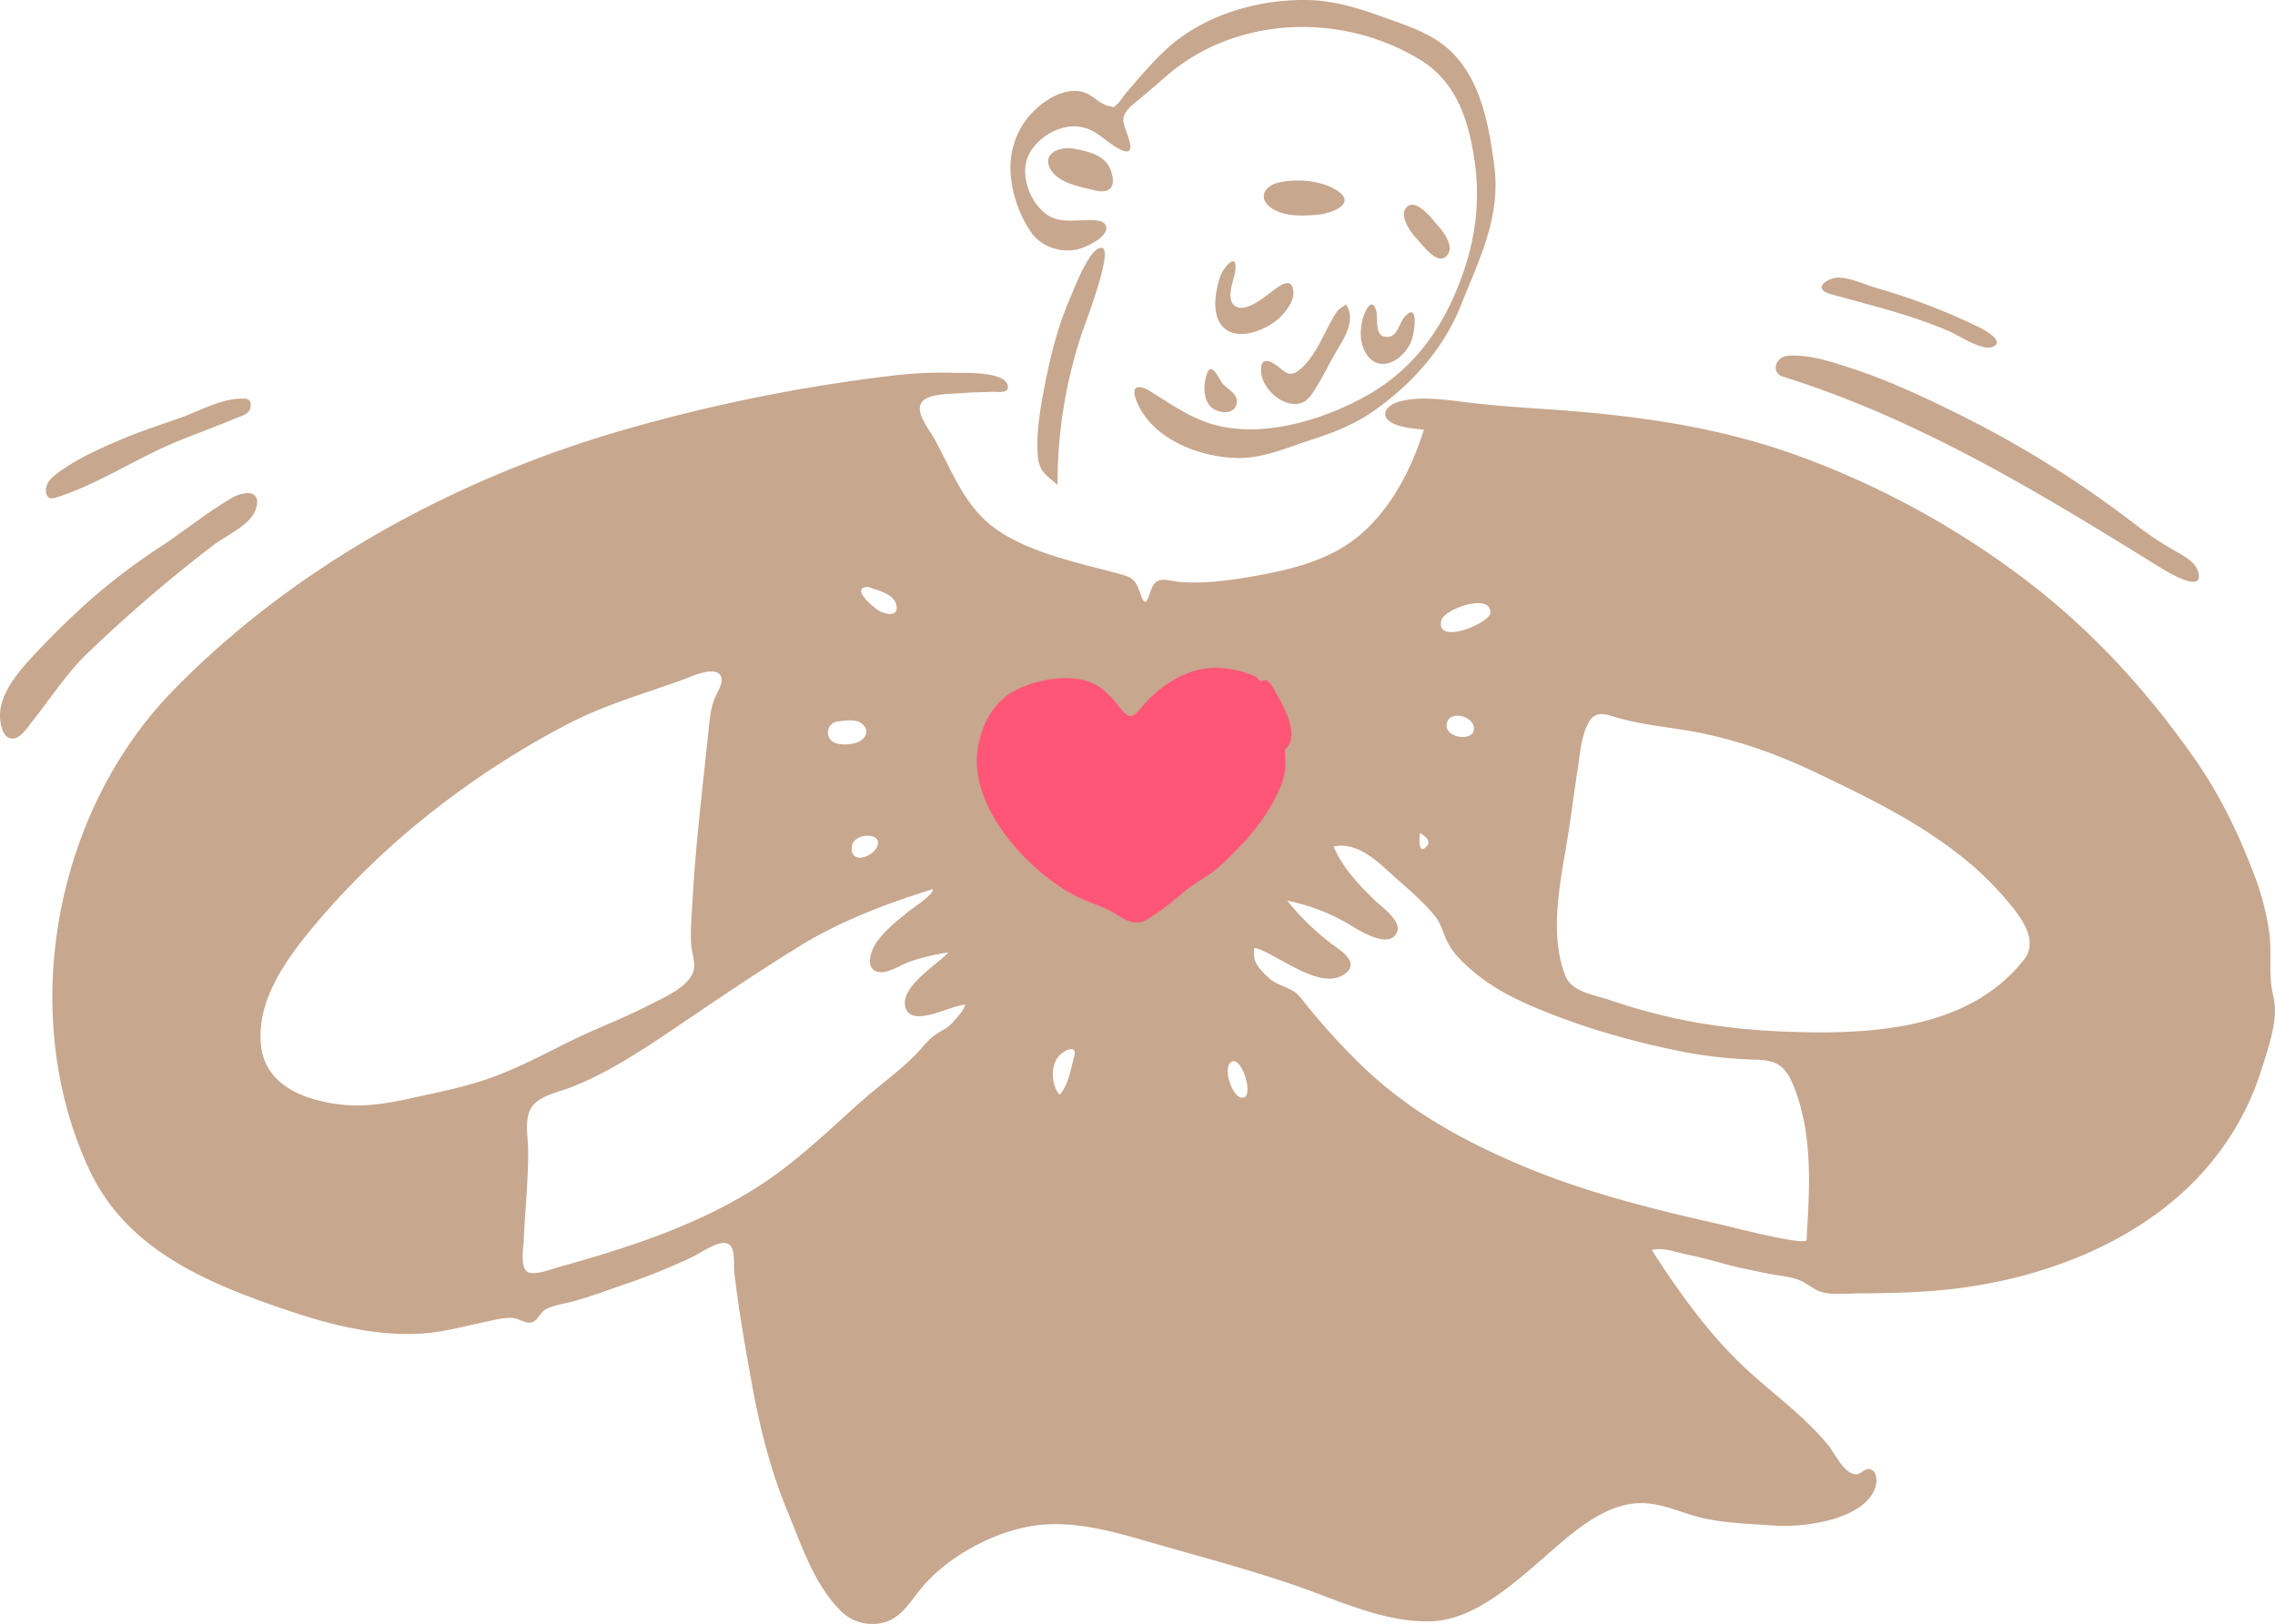 <svg id="Capa_1" data-name="Capa 1" xmlns="http://www.w3.org/2000/svg" viewBox="0 0 844.28 602.82"><defs><style>.cls-1{fill:#ff5678;}.cls-1,.cls-2{fill-rule:evenodd;}.cls-2{fill:#c7a78e;}</style></defs><title>loving1</title><path id="Accent" class="cls-1" d="M359,253.47c-9.11,6.6-7.66,19.58-4.92,29,4,13.89,12.07,26.74,21.24,37.82C391.58,340,419.18,362,444.63,344.78c22.66-15.37,36.95-46.39,41.89-72.51,1.52-8.07,3.55-20.1-3.61-26.17-10.59-9-29.28-7.34-42.06-6.18-8.43.76-16.55,3.34-24.87,2.13-19.34-2.82-40.86-.27-57,11.42"/><g id="Ink"><path id="ink-shape" class="cls-2" d="M751,356.34c-18.43,23.39-49.77,27.08-77.61,26.85-16.72-.13-33.46-1.39-49.85-4.8a218.94,218.94,0,0,1-26.15-7.19c-5.64-1.93-14-2.9-16.43-8.94-6.33-15.94-1.67-35.93.93-52.11,1.33-8.23,2.33-16.51,3.62-24.75.82-5.27,1.21-11.1,3.42-16,2.59-5.77,5.86-4.62,11.32-3,7.54,2.2,15.28,3.11,23,4.29,18.91,2.89,35.4,8.71,52.59,17,17,8.16,33.47,16.22,48.62,27.56A120.74,120.74,0,0,1,745,334.48c4.76,5.66,11.87,14.5,6.06,21.86M670.44,460.21c-.15,2.52-29-5.08-32.84-5.93-25-5.6-50.39-12-73.94-22.08-22-9.44-41.35-20.23-58.65-37a250.53,250.53,0,0,1-22.26-24.81c-3.48-4.39-8.23-3.88-12.11-7.6-3.49-3.34-6.16-6-5.07-11,8.72,2.29,24.81,16.73,33.85,9.44,5.15-4.15-2-8.5-5.29-10.9a95.33,95.33,0,0,1-16.43-16,72.84,72.84,0,0,1,23.7,9.22c3.28,2,14.49,9.06,17.1,2.29,1.61-4.17-6-9.41-8.37-11.72-5.82-5.67-12.1-12.28-15.2-19.9,7.65-1.77,14.85,4.14,20.06,8.95,5.77,5.34,12.86,10.95,17.7,17.1,2.5,3.18,3,6.92,5,10.35,2.2,3.85,5.72,7.15,9.07,10,6.47,5.5,14,9.54,21.81,12.88,17.75,7.65,36.78,13.06,55.7,16.85a168,168,0,0,0,27.76,3c7.32.24,10.56,2.43,13.36,9.18,7.56,18.25,6.19,38.34,5.06,57.57m-217.29-139c-4.24,4-9.74,6.45-14.16,10.26A109.31,109.31,0,0,1,426.27,341c-4.64,2.89-8.11.87-12.29-1.75-4.9-3.07-10.54-4.32-15.59-7.06-17.46-9.51-38.83-32.8-35.57-54.18,1.38-9.06,6.07-18,14.58-22.09,7.73-3.74,19-5.81,27.23-2.69,4.66,1.76,8,5.65,11,9.47,3.48,4.46,4.81,3.75,8.36-.54,6.35-7.69,16.82-14.43,27.17-14.27a37,37,0,0,1,14.89,3.3c.63.29,1,1.17,1.61,1.46s2-.39,2.58-.05c1.36.86,2.71,3.54,3.5,4.9,3.14,5.47,8.79,16.18,3.09,20.78,0,0,.26,6.22.18,6.93a29.77,29.77,0,0,1-3.34,10.17c-5,10.2-12.29,18.05-20.5,25.73m8.44,86.28c-4,1.25-8.33-11.32-4.48-13.33,3.66-1.91,8.11,12.2,4.48,13.33m-63-15c-1.39,4.75-2,10.14-5.37,14-3.11-3.69-3.42-10.5-.4-14.29,1.72-2.16,7.29-4.89,5.77.29M527,309.18c0,.12,4.82,2.44,2.46,5-3.24,3.46-2.79-3.28-2.46-5m20-38.69c0,4.8-10.22,3.64-10.14-1.18.08-5.95,10.2-3.91,10.14,1.18m-12.13-40.12c1-4.39,18.68-10.51,18.2-2.85-.24,3.84-20.33,12.2-18.2,2.85M353.65,379.42c-2,2.38-4.8,3.32-7.18,5.15s-4.27,4.4-6.44,6.65c-6,6.17-13.17,11.25-19.61,16.92-11.85,10.43-23.2,21.65-36.33,30.49-23.48,15.81-50.7,24.45-77.73,32-2.24.63-8.68,3.16-10.9,1.27-2.39-2-1.17-9.18-1.06-11.89.44-11.09,1.74-22.31,1.6-33.39-.06-4.54-1.39-11,1-15.17,2.65-4.65,10.05-6,14.63-7.76,13.91-5.32,27.31-14.29,39.59-22.59,15.11-10.21,30.36-20.59,45.91-30.13,15.23-9.34,32-15.59,49-20.92.78,1.65-7.32,7-8.25,7.72-4.44,3.58-9.28,7.29-12.58,12-2.33,3.34-4.73,10.91,1.72,11.1,3.13.1,7.75-2.93,10.58-3.91a80.75,80.75,0,0,1,14.4-3.45c-4.21,4.63-18.49,13-15.89,20.67,2.52,7.48,17.09-1.25,22.11-1.25-.82,2.61-2.89,4.45-4.58,6.49M181.48,400.3c-9.33,3.28-18.9,5.15-28.53,7.27-9.18,2-17.67,3.54-27.07,2.36-13-1.64-27.35-7-29-21.77-1.95-17.48,10.4-33.54,21-46.08A294.14,294.14,0,0,1,161,300.83a317.61,317.61,0,0,1,50.34-32.4c13.5-7,28.73-11.23,43-16.48,2.71-1,10.22-4.5,12.76-1.59,2,2.35-.74,6.26-1.68,8.44-1.82,4.25-2.08,8.53-2.55,13.1-2.1,20.39-4.63,40.77-5.8,61.24-.32,5.71-.89,11.68-.56,17.39.19,3.16,1.83,7.19.74,10.28-2.11,5.94-11.76,9.86-16.87,12.52-9.16,4.74-18.85,8.28-28.1,12.83-10.16,5-20.05,10.37-30.76,14.14M310.91,267.82c2.57-.35,6.4-1,8.69.61,3,2.17,2.19,5.18-.56,6.75-2.17,1.24-7.25,1.58-9.4.45a4.1,4.1,0,0,1,1.27-7.81M325.1,315c-2.07,3.45-9.64,5.71-9-.72.57-5.51,12.79-5.62,9,.72m-2.81-97.12c3.33,1.28,9.37,2.39,10.36,6.67.91,4-2.86,3.72-5.59,2.62-2.24-.9-12.22-9.36-4.77-9.29m521.4,152c-2-7.57-.47-15.94-1.54-23.69a96.73,96.73,0,0,0-5.6-21.49c-5.95-15.67-12.76-29.77-22.41-43.52-18.16-25.89-39.23-48.7-64.67-67.62a321.91,321.91,0,0,0-82.4-44.48c-31.25-11.28-62.7-15.2-95.64-17.37-9.84-.64-19.67-1.41-29.46-2.65-7.15-.91-16.11-2-23.18.16-4.45,1.38-6.93,5.25-2.09,7.8,3.43,1.8,7.92,2,11.71,2.49-4.57,14.54-12,29.13-23.82,39.15-11.52,9.77-26.94,13.12-41.48,15.6-7.89,1.34-16.72,2.38-24.73,1.8-5.06-.36-9-2.71-11.05,2.51-1.42,3.62-2.09,7.6-4,2.13-2.21-6.47-3.29-6.43-10.17-8.27-14.06-3.75-30.18-7.18-42.45-15.3-12.72-8.43-17.15-22.07-24.25-34.76-1.76-3.14-7.06-9.49-4.35-13.09,2.48-3.28,10.53-3,14.22-3.3,3.89-.36,7.8-.38,11.71-.53,2.26-.09,6.81.84,5.9-2.54-1.37-5.09-16.08-4.44-19.74-4.52a155,155,0,0,0-20.44.75A623.86,623.86,0,0,0,234,158.86c-62.93,17.73-123.87,50.41-169.8,97.48-44.08,45.19-58,120.38-30.95,178.07,14.09,30,44.65,42.3,74.28,52.25,15.63,5.25,32.18,9.35,48.79,8.36,8-.48,15.54-2.62,23.31-4.24,3.39-.71,7.25-1.83,10.73-1.55,2.64.22,5.17,2.64,7.65,1.35,1.75-.91,2.51-3.53,4.66-4.65,2.57-1.34,5.7-1.82,8.48-2.49,7.73-1.88,15.22-4.93,22.77-7.42a237.76,237.76,0,0,0,22.69-9.28c3.79-1.69,12.55-8.6,15-3.55,1.13,2.3.65,6.75.92,9.16.48,4.23,1.05,8.44,1.66,12.65,1.36,9.27,3,18.49,4.66,27.71,3,16.62,6.88,32.54,13.36,48.18,5.17,12.49,9.71,26.64,19.32,36.57a16.63,16.63,0,0,0,15.93,4.93c6.85-1.55,10.25-7.77,14.41-12.79C351,578.54,366.09,570.07,380,567c17.06-3.74,33.68,1.72,50,6.37,17.23,4.91,34.77,9.59,51.68,15.49,15.75,5.51,32.76,13.63,49.85,12.93,14.9-.62,28.82-12.75,39.57-22s24.29-22.88,39.81-21.79c7.7.55,14.73,4.26,22.23,5.77,8.24,1.66,17,1.9,25.39,2.52,10.4.77,33.68-2,37.53-14.46.57-1.86.57-5.68-1.88-6.42-2.26-.69-3.41,2-5.55,1.83-4.34-.25-7.74-7.82-10.13-10.76-9.63-11.84-22.85-20.68-33.67-31.38C632.65,493.05,622.23,478.41,613,464c4.15-1.08,8.64.72,12.67,1.57,4.89,1,9.66,2.29,14.48,3.61,5.31,1.47,10.7,2.47,16.09,3.59,4,.83,9.36,1.08,13,3.1,3.17,1.76,4.93,3.65,8.87,4.16s8.11.08,12.13.06c10.88-.08,21.73-.28,32.55-1.43,38.25-4.06,78.78-20.24,101.78-52.34a100.64,100.64,0,0,0,14.48-28.67c2.48-8,6.77-19.31,4.61-27.72"/><path id="ink-shape-2" class="cls-2" d="M485,0c10.05.14,19.47,3.12,28.83,6.51,8.24,3,17,5.73,23.68,11.68,12,10.7,15.1,28.41,17.06,43.56,2.44,18.91-5.7,34.77-12.54,51.88-6.41,16-18.16,29-32.13,38.83-7.32,5.18-15.41,8.3-23.88,11S469.09,170,459.89,170c-14,0-31.86-6.66-37.81-20.42-2.71-6.26-.07-7.39,5.35-4,7.87,4.94,15.45,10.27,24.64,12.46,17.82,4.25,39.17-2.33,54.8-11S533,125.29,540,109s9.82-32.56,7.1-50.24c-2.32-15-6.91-28.66-20.41-36.79-29.15-17.56-68.41-16.14-94.33,6.67-3.55,3.13-7.06,6.17-10.73,9.16-2.33,1.9-5.07,4.17-4.73,7.46.29,2.81,6.28,13.64-.93,10.31-5.85-2.69-9-8-16.12-8.62-7.54-.7-16.54,5.09-18.8,12.39-2.15,7,1.69,16.48,7.7,20.47,3.72,2.47,7.82,2.09,12.05,2,2.09,0,7.93-.73,9.32,1.48,2.46,3.93-6.21,8-9,8.92-6.81,2.11-14.85-.37-18.77-6.45a44.83,44.83,0,0,1-7.24-20.68,30.23,30.23,0,0,1,5.23-20c4.43-6.16,13.44-13.06,21.53-10.92,3.51.93,6.32,4.55,9.77,5.24,2.17.44,1.26.75,3.06-.86,1.14-1,2.22-2.91,3.28-4.12,6.06-7,12.06-14.4,19.49-20C450.77,4.5,468.47-.23,485,0ZM448.18,138.1c1.57-3.69,4.47,2.9,5.32,4,1.69,2.18,5.68,3.87,5.5,7.08-.28,5.31-7.51,4.32-9.92,1.56-2.75-3.14-2.47-9-.91-12.63ZM499.53,113c3.9,6.08-.85,12.64-3.94,18-2.94,5.14-5.68,11-9.12,15.79-5.69,8-18.09-.66-18.46-8.91-.28-6.31,4.2-3.56,7.07-1.2s4.35,3,7.45.38c6.24-5.34,9-14.27,13.35-21C496.73,114.7,498.28,113.9,499.53,113Zm11.12,2c1,2.94-1.11,10.73,4.76,10,3.24-.43,3.93-5.08,5.64-7.11,5.73-6.82,4,6.08,2.47,9.31-3.3,7.12-12.53,12-17.12,3-1.7-3.36-1.69-7.6-.83-11.21C506,116.92,508.79,109.53,510.65,115Zm-52.3-14c-.52,3.43-3.75,10.27.19,12.72,3.46,2.16,9.49-2.53,12.16-4.49s9.05-7.87,9.3-.61c.12,3.71-3.58,8.15-6.23,10.28-5.64,4.55-17.37,8.63-21.53.07-2.26-4.67-1-11.31.48-16C453.93,99.18,459.6,92.75,458.35,101Zm74-18.77c2.3,2.66,7.74,8.64,4.78,12.44-3.46,4.44-9.08-3.71-11.3-6-2-2-6.2-7.85-4.41-10.94,3-5,8.92,2.19,10.94,4.53ZM496.27,70.77c7.5,4.9-2.37,8.42-6.64,8.85-5.18.53-11.79.88-16.55-1.66-6.73-3.6-4.49-9,2-10.33C481.82,66.29,490.44,67,496.27,70.77ZM398.68,55.21c5.52,1.07,11.83,2.47,13.71,8.49,1.94,6.22-.85,8.28-6.49,6.88-5.22-1.29-13-2.6-16-7.69C386.42,56.8,393.56,54.21,398.68,55.21Z"/><path id="ink-shape-3" class="cls-2" d="M95,188.85c-1.86,6-11.23,10-15.91,13.59A545.8,545.8,0,0,0,32,242.93c-7.67,7.53-13.48,16.65-20.14,25-1.62,2.05-4.5,6.63-7.68,6.2C.61,273.69-.1,267.67,0,265c.38-9,8.57-17.61,14.4-23.78,6.57-6.94,13.59-13.7,20.76-20a237.78,237.78,0,0,1,25.19-18.79c8.57-5.75,16.79-12.39,25.7-17.6C90.26,182.4,97.23,181.47,95,188.85ZM666.62,132c6.83.21,13.49,2.45,19.93,4.53,14.16,4.57,27.65,10.92,41,17.55a397.42,397.42,0,0,1,66.32,41.67,118.65,118.65,0,0,0,13.39,8.78c3,1.75,7.25,3.89,8.41,7.45,2.93,9.07-11.85,0-14-1.33l-2.95-1.83c-43.77-27.12-87.48-53.48-137-69-2.64-.83-3.46-3.18-2.08-5.51C661.16,131.79,664.09,132,666.62,132ZM93,151c-.31,2.77-3.44,3.39-5.55,4.28-7.87,3.31-15.93,6.13-23.78,9.49-14.57,6.23-27.95,15.28-43.15,20-3.48,1.08-4-2.43-3.06-4.81,1-2.67,4.15-4.54,6.4-6.08,6.49-4.44,13.85-7.64,21.06-10.73s14.51-5.38,21.84-8c6.81-2.39,14.72-6.84,22-7.17h.32C91.39,147.93,93.32,147.77,93,151Zm586.1-41.94c-7-2-.39-6.36,3.75-6,4.61.34,9.07,2.52,13.45,3.83a233.15,233.15,0,0,1,38.28,14.65c1.86.93,10.07,5.34,4.64,7.3-3.76,1.35-12.56-4.46-15.79-5.85-14.25-6.17-29.51-9.74-44.38-13.92Z"/><path id="ink-shape-4" class="cls-2" d="M401.61,123.33c.87-2.55,11.63-30.45,7.42-31.29-4.46-.9-10.43,15.29-11.72,18.22-4.78,10.8-7.61,22.39-9.83,34-1.54,8.06-2.9,16.33-2.36,24.58.42,6.34,3,7.3,7.35,11.18a175.8,175.8,0,0,1,9.14-56.67"/></g></svg>